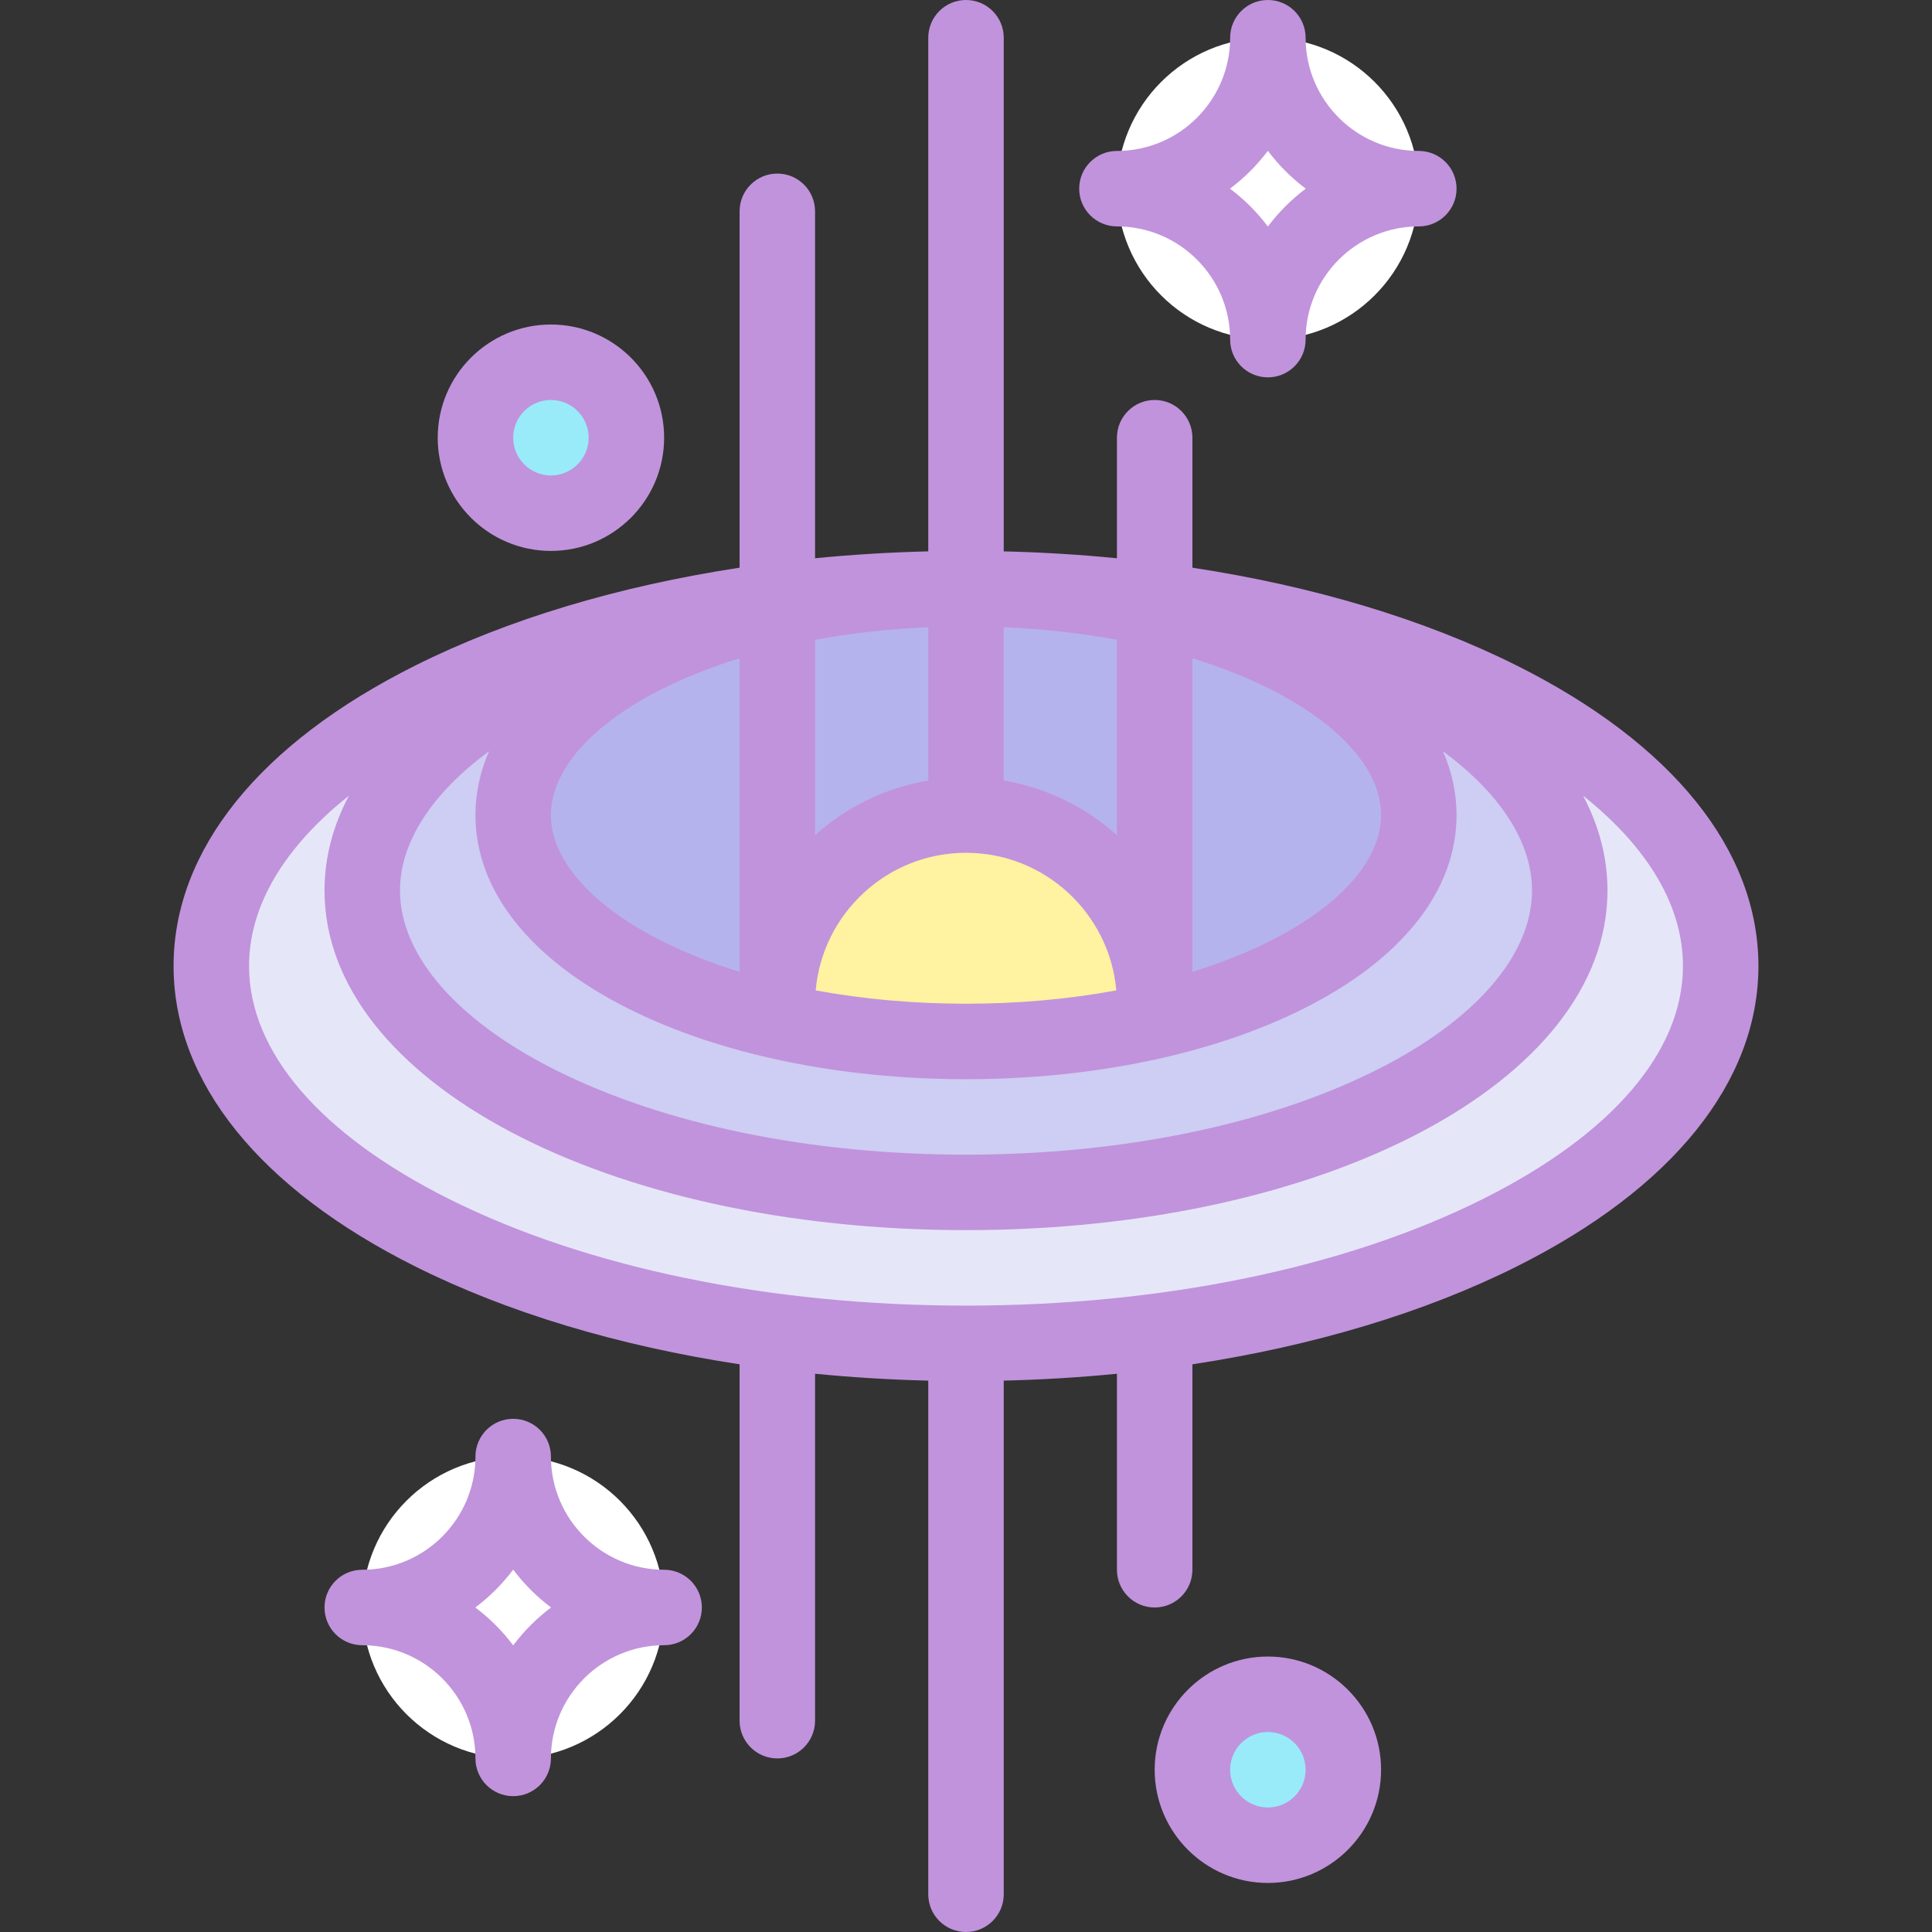 <svg id="Layer_1" enable-background="new 0 0 512 512" height="512" viewBox="0 0 512 512" width="512" xmlns="http://www.w3.org/2000/svg"><rect x="0" y="0" width="512" height="512" fill="#333333" stroke="none"/><g><ellipse cx="256" cy="256" fill="#e6e6f9" rx="200" ry="100"/><ellipse cx="256" cy="236" fill="#cecdf3" rx="160" ry="80"/><ellipse cx="256" cy="216" fill="#b5b3ee" rx="120" ry="60"/><path d="m256 276c-17.76 0-34.62-1.93-49.78-5.39-.15-1.52-.22-3.06-.22-4.61 0-27.61 22.39-50 50-50s50 22.39 50 50c0 1.55-.07 3.09-.22 4.61-15.16 3.46-32.02 5.39-49.78 5.39z" fill="#fff2a0"/><circle cx="336" cy="469" fill="#99ebfa" r="20"/><circle cx="146" cy="116" fill="#99ebfa" r="20"/><circle cx="336" cy="50" fill="#fff" r="40"/><g><circle cx="136" cy="426" fill="#fff" r="40"/><g fill="#c193dc"><path d="m401.894 176.345c-24.457-12.229-53.865-21.024-85.894-25.902v-34.443c0-5.523-4.478-10-10-10s-10 4.477-10 10v31.946c-9.831-.969-19.851-1.582-30-1.825v-136.121c0-5.523-4.478-10-10-10-5.523 0-10 4.477-10 10v136.121c-10.149.243-20.169.856-30 1.825v-91.946c0-5.523-4.477-10-10-10s-10 4.477-10 10v94.444c-32.029 4.878-61.436 13.673-85.894 25.902-41.339 20.669-64.106 48.958-64.106 79.654s22.767 58.985 64.106 79.655c24.457 12.229 53.865 21.024 85.894 25.902v94.443c0 5.523 4.477 10 10 10s10-4.477 10-10v-91.946c9.831.968 19.851 1.582 30 1.825v136.121c0 5.523 4.477 10 10 10 5.522 0 10-4.477 10-10v-136.121c10.149-.243 20.169-.856 30-1.825v51.946c0 5.523 4.478 10 10 10s10-4.477 10-10v-54.444c32.029-4.878 61.436-13.673 85.894-25.902 41.339-20.669 64.106-48.958 64.106-79.654s-22.767-58.985-64.106-79.655zm-105.894-6.779v51.76c-8.266-7.409-18.591-12.555-30-14.478v-40.625c10.381.443 20.449 1.573 30 3.343zm-50 37.283c-11.409 1.923-21.734 7.069-30 14.478v-51.76c9.551-1.771 19.619-2.9 30-3.342zm-70.381-24.331c6.216-3.108 13.063-5.795 20.381-8.061v83.086c-7.318-2.266-14.165-4.953-20.381-8.061-18.823-9.412-29.619-21.615-29.619-33.482s10.796-24.07 29.619-33.482zm80.381 43.482c20.864 0 38.039 16.06 39.835 36.465-12.545 2.315-25.981 3.535-39.835 3.535s-27.29-1.22-39.835-3.535c1.796-20.405 18.971-36.465 39.835-36.465zm60-51.543c7.318 2.266 14.165 4.953 20.381 8.061 18.823 9.412 29.619 21.615 29.619 33.482s-10.796 24.07-29.619 33.482c-6.216 3.108-13.063 5.795-20.381 8.061zm-186.402 24.64c-2.371 5.431-3.598 11.092-3.598 16.903 0 20.012 14.445 38.256 40.675 51.371 24.026 12.013 55.75 18.629 89.325 18.629s65.299-6.616 89.325-18.629c26.23-13.115 40.675-31.359 40.675-51.371 0-5.811-1.227-11.472-3.598-16.903 15.194 11.192 23.598 24.111 23.598 36.903 0 17.131-15.066 34.49-41.335 47.624-28.858 14.429-67.45 22.376-108.665 22.376s-79.807-7.947-108.665-22.376c-26.269-13.134-41.335-30.493-41.335-47.624 0-12.792 8.404-25.711 23.598-36.903zm263.351 118.67c-36.413 18.206-85.05 28.233-136.949 28.233s-100.536-10.027-136.949-28.233c-34.21-17.106-53.051-39.041-53.051-61.767 0-15.893 9.226-31.398 26.469-45.136-4.216 7.95-6.469 16.378-6.469 25.136 0 50.467 74.673 90 170 90s170-39.533 170-90c0-8.758-2.253-17.186-6.469-25.136 17.243 13.738 26.469 29.243 26.469 45.136 0 22.726-18.841 44.661-53.051 61.767z"/><path d="m336 439c-16.542 0-30 13.458-30 30s13.458 30 30 30 30-13.458 30-30-13.458-30-30-30zm0 40c-5.514 0-10-4.486-10-10s4.486-10 10-10 10 4.486 10 10-4.486 10-10 10z"/><path d="m146 146c16.542 0 30-13.458 30-30s-13.458-30-30-30-30 13.458-30 30 13.458 30 30 30zm0-40c5.514 0 10 4.486 10 10s-4.486 10-10 10-10-4.486-10-10 4.486-10 10-10z"/><path d="m296 60c16.542 0 30 13.458 30 30 0 5.523 4.478 10 10 10s10-4.477 10-10c0-16.542 13.458-30 30-30 5.522 0 10-4.477 10-10s-4.478-10-10-10c-16.542 0-30-13.458-30-30 0-5.523-4.478-10-10-10s-10 4.477-10 10c0 16.542-13.458 30-30 30-5.522 0-10 4.477-10 10s4.478 10 10 10zm40-20.035c2.853 3.8 6.235 7.181 10.035 10.035-3.8 2.854-7.181 6.235-10.035 10.035-2.853-3.8-6.235-7.181-10.035-10.035 3.8-2.854 7.182-6.235 10.035-10.035z"/><path d="m176 416c-16.542 0-30-13.458-30-30 0-5.523-4.477-10-10-10s-10 4.477-10 10c0 16.542-13.458 30-30 30-5.522 0-10 4.477-10 10s4.478 10 10 10c16.542 0 30 13.458 30 30 0 5.523 4.477 10 10 10s10-4.477 10-10c0-16.542 13.458-30 30-30 5.523 0 10-4.477 10-10s-4.477-10-10-10zm-40 20.035c-2.854-3.8-6.235-7.181-10.035-10.035 3.8-2.854 7.181-6.235 10.035-10.035 2.854 3.8 6.235 7.181 10.035 10.035-3.8 2.854-7.181 6.235-10.035 10.035z"/></g></g></g></svg>